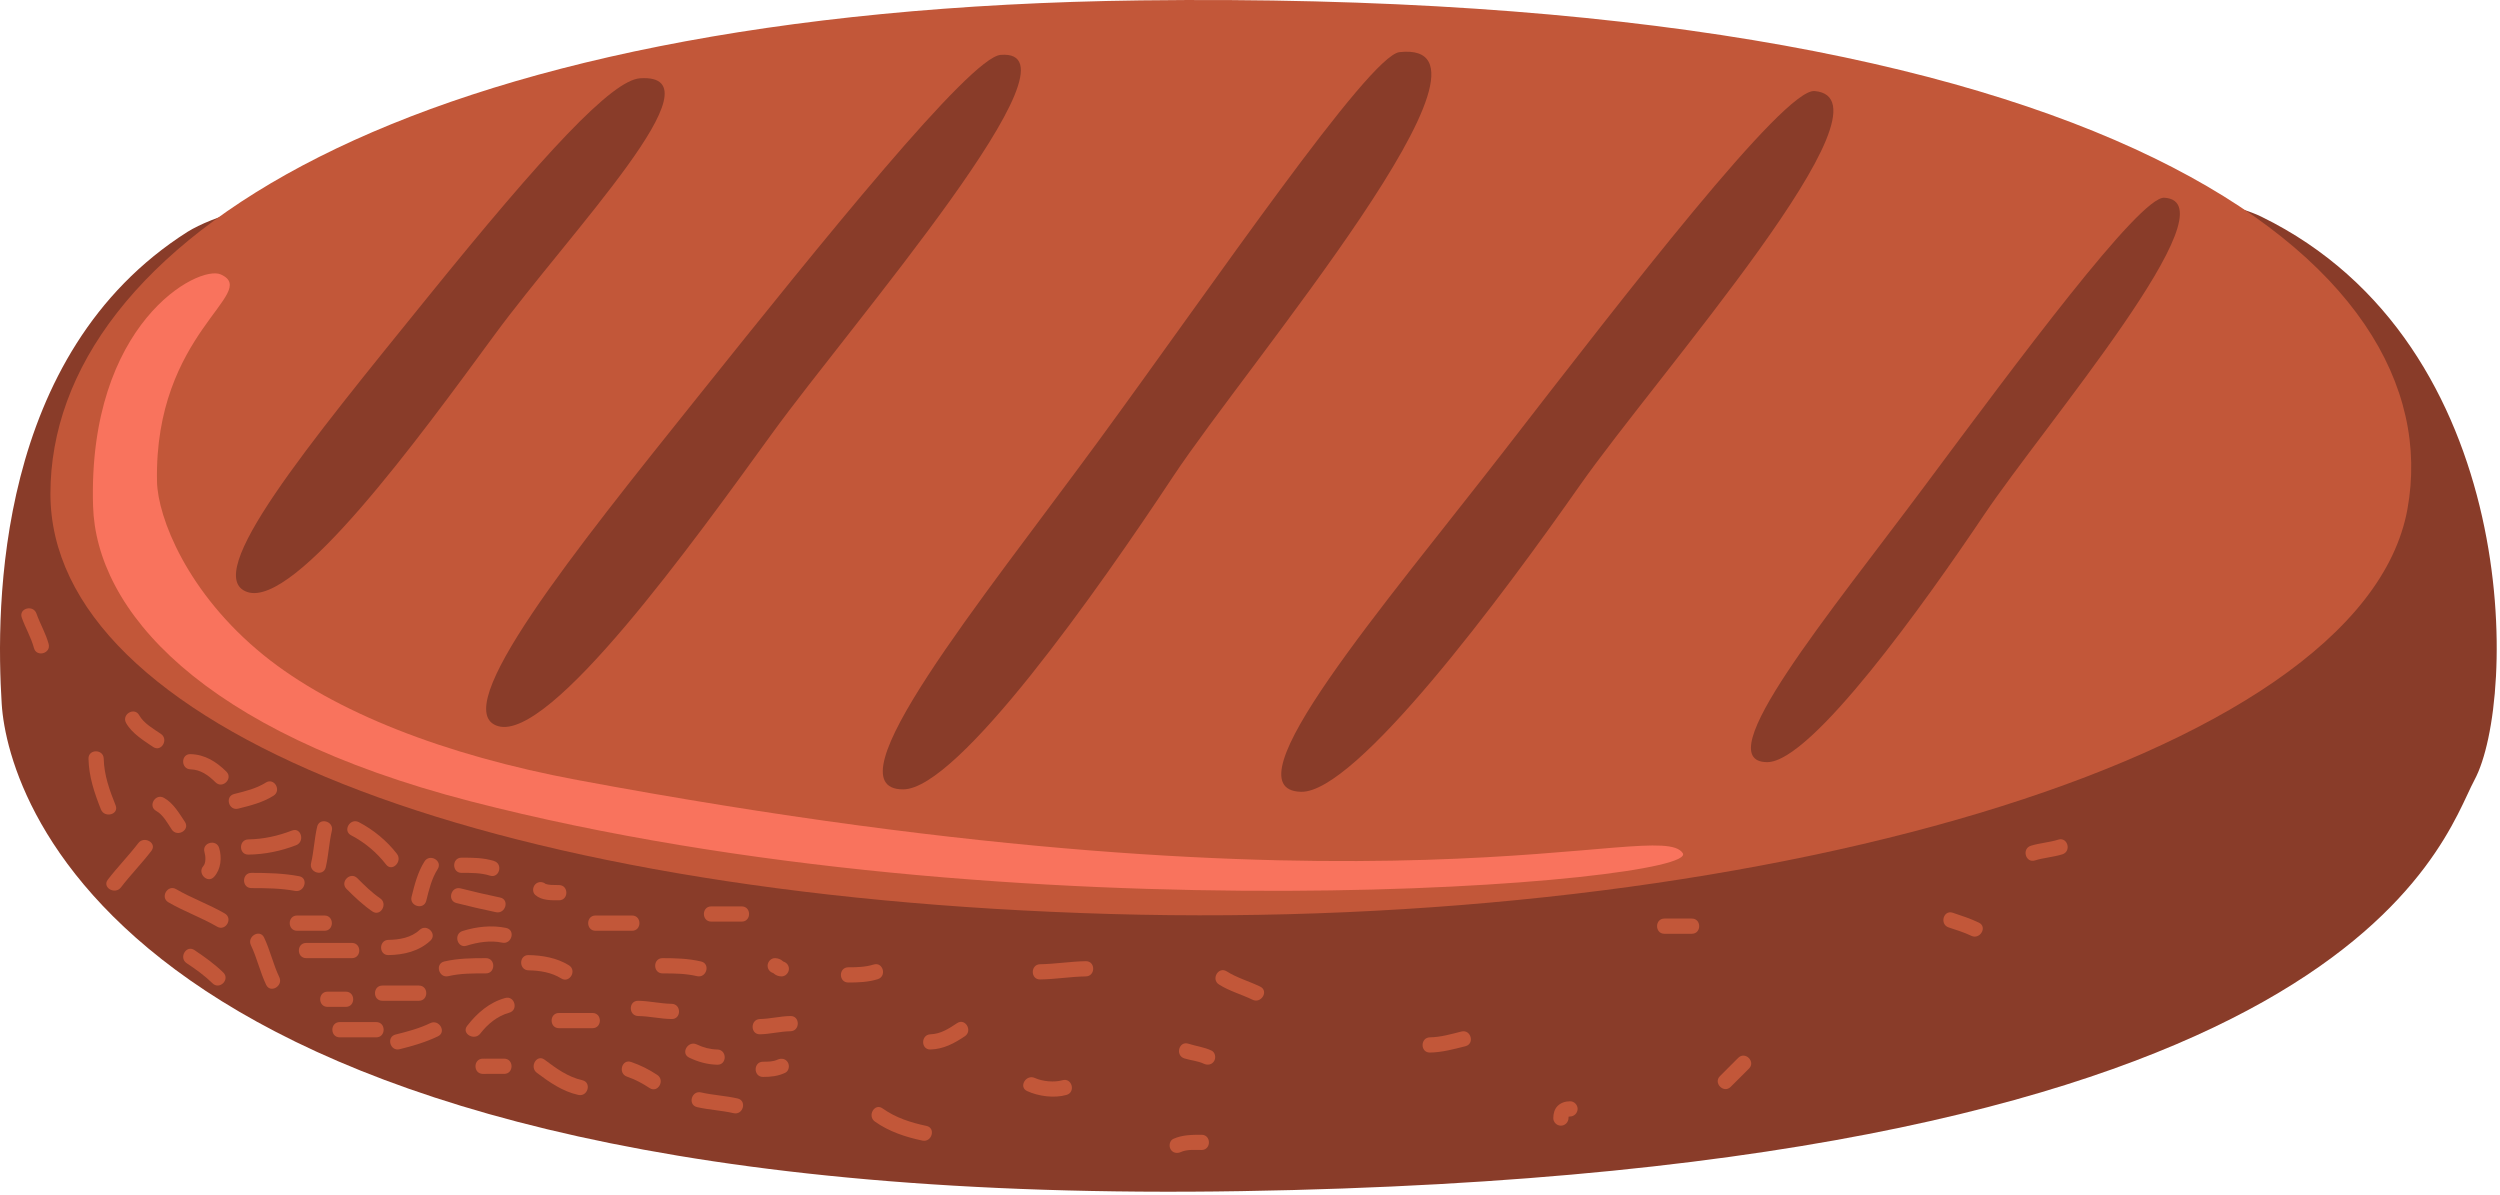 <svg width="699" height="334" viewBox="0 0 699 334" fill="none" xmlns="http://www.w3.org/2000/svg">
<g clip-path="url(#clip0_141_364)">
<path d="M632.261 60.576C582.141 36.096 110.314 29.069 52.415 64.829C-1.227 98.882 -1.227 169.562 0.477 196.802C2.179 224.056 35.386 338.149 347.02 333.042C658.66 327.922 682.661 235.189 691.861 218.082C703.781 195.949 705.487 96.336 632.261 60.576" fill="#893C29"/>
<path d="M318.927 0.109C112.878 2.709 14.099 68.229 14.099 138.055C14.099 202.855 133.303 250.442 310.407 255.549C487.514 260.655 660.354 212.976 673.127 142.309C685.554 73.576 589.687 -3.291 318.927 0.109Z" fill="#C25739"/>
<path d="M26.019 141.456C26.871 170.402 55.822 204.469 131.601 224.056C283.154 263.216 475.994 246.789 470.487 238.522C463.674 228.309 388.901 260.589 161.402 218.082C124.35 211.162 93.29 199.056 73.702 183.176C52.328 165.856 44.105 144.629 43.901 134.642C43.048 92.922 72.851 81.856 61.782 76.749C55.548 73.869 24.517 90.322 26.019 141.456" fill="#F9735D"/>
<path d="M179.007 21.882C171.141 22.375 152.338 42.616 119.385 83.336C86.433 124.069 55.834 161.082 69.171 165.536C82.51 169.976 117.031 122.589 138.215 93.709C159.399 64.829 202.554 20.402 179.007 21.882" fill="#893C29"/>
<path d="M279.754 15.349C271.234 16.056 229.674 67.762 195.154 110.896C160.618 154.029 124.661 198.749 139.265 203.029C153.867 207.296 193.767 151.709 215.887 121.176C238.007 90.656 305.247 13.202 279.754 15.349Z" fill="#893C29"/>
<path d="M391.301 14.576C382.807 15.509 339.327 79.402 306.781 123.776C274.234 168.149 231.221 220.709 252.514 220.709C267.861 220.709 307.247 164.602 327.967 133.282C348.674 101.962 426.207 10.736 391.301 14.576" fill="#893C29"/>
<path d="M507.354 25.456C498.834 24.722 454.594 82.136 420.794 125.749C387.007 169.349 342.501 220.896 363.781 221.389C379.127 221.749 420.114 166.576 441.714 135.736C463.314 104.909 531.994 27.562 507.354 25.456Z" fill="#893C29"/>
<path d="M605.141 55.282C598.287 54.869 564.007 101.162 537.821 136.309C511.634 171.456 477.021 213.109 494.127 213.096C506.461 213.082 538.167 168.629 554.834 143.816C571.514 119.002 624.981 56.482 605.141 55.282Z" fill="#893C29"/>
<path d="M35.251 202.136C36.838 205.016 40.17 207.069 42.826 208.856C45.113 210.389 47.241 206.709 44.975 205.189C42.937 203.816 40.146 202.202 38.927 199.989C37.603 197.576 33.927 199.722 35.251 202.136" fill="#C25739"/>
<path d="M24.742 212.136C24.853 217.149 26.381 221.696 28.225 226.322C29.23 228.829 33.349 227.736 32.33 225.189C30.634 220.936 29.102 216.749 29.001 212.136C28.939 209.389 24.683 209.376 24.742 212.136Z" fill="#C25739"/>
<path d="M43.678 226.736C45.606 227.802 46.843 230.162 48.022 231.936C49.538 234.202 53.227 232.082 51.699 229.789C50.099 227.389 48.434 224.496 45.826 223.069C43.419 221.736 41.271 225.416 43.678 226.736" fill="#C25739"/>
<path d="M47.083 252.282C51.483 254.842 56.307 256.536 60.707 259.096C63.086 260.482 65.227 256.802 62.855 255.416C58.457 252.856 53.631 251.162 49.233 248.602C46.854 247.229 44.711 250.909 47.083 252.282Z" fill="#C25739"/>
<path d="M85.622 267.896C89.879 267.896 94.137 267.896 98.394 267.896C101.139 267.896 101.139 263.642 98.394 263.642C94.137 263.642 89.879 263.642 85.622 263.642C82.877 263.642 82.877 267.896 85.622 267.896Z" fill="#C25739"/>
<path d="M70.295 248.309C74.387 248.322 78.466 248.349 82.502 249.096C85.185 249.589 86.331 245.482 83.634 244.989C79.215 244.162 74.778 244.056 70.295 244.056C67.55 244.056 67.55 248.309 70.295 248.309Z" fill="#C25739"/>
<path d="M66.605 226.096C70.01 225.242 73.482 224.376 76.479 222.482C78.791 221.016 76.657 217.336 74.33 218.802C71.638 220.509 68.53 221.229 65.473 222.002C62.811 222.669 63.941 226.762 66.605 226.096Z" fill="#C25739"/>
<path d="M98.171 233.549C101.973 235.522 105.339 238.349 107.958 241.736C109.635 243.896 112.626 240.869 110.969 238.722C108.157 235.082 104.402 231.989 100.321 229.869C97.886 228.616 95.733 232.282 98.171 233.549" fill="#C25739"/>
<path d="M96.888 248.549C99.156 250.815 101.477 253.029 104.131 254.842C106.406 256.389 108.533 252.696 106.281 251.162C103.931 249.562 101.905 247.535 99.899 245.535C97.957 243.589 94.946 246.602 96.888 248.549Z" fill="#C25739"/>
<path d="M111.733 293.362C115.422 292.442 119.021 291.402 122.458 289.749C124.93 288.549 122.77 284.882 120.309 286.069C117.214 287.562 113.921 288.429 110.601 289.256C107.938 289.922 109.069 294.029 111.733 293.362" fill="#C25739"/>
<path d="M91.582 281.522C93.286 281.522 94.989 281.522 96.691 281.522C99.437 281.522 99.437 277.269 96.691 277.269C94.989 277.269 93.286 277.269 91.582 277.269C88.837 277.269 88.837 281.522 91.582 281.522Z" fill="#C25739"/>
<path d="M125.355 272.936C128.807 272.122 132.333 272.162 135.858 272.162C138.603 272.162 138.603 267.896 135.858 267.896C131.947 267.896 128.051 267.936 124.223 268.829C121.55 269.456 122.685 273.562 125.355 272.936Z" fill="#C25739"/>
<path d="M127.629 252.495C131.305 253.415 134.985 254.295 138.698 255.055C141.378 255.589 142.519 251.496 139.83 250.949C136.117 250.189 132.437 249.309 128.761 248.389C126.097 247.722 124.966 251.829 127.629 252.495Z" fill="#C25739"/>
<path d="M149.679 250.242C151.471 251.802 154.051 251.722 156.294 251.722C159.039 251.722 159.039 247.469 156.294 247.469C155.53 247.469 154.767 247.456 154.005 247.416C153.707 247.389 153.442 247.362 153.161 247.309C152.839 247.242 152.495 247.069 152.69 247.242C151.814 246.482 150.543 246.376 149.679 247.242C148.903 248.016 148.802 249.482 149.679 250.242Z" fill="#C25739"/>
<path d="M185.247 272.162C188.501 272.162 191.714 272.189 194.901 272.936C197.567 273.549 198.701 269.442 196.021 268.829C192.474 268.002 188.874 267.896 185.247 267.896C182.501 267.896 182.501 272.149 185.247 272.162" fill="#C25739"/>
<path d="M156.294 287.482C159.415 287.482 162.538 287.482 165.661 287.482C168.407 287.482 168.407 283.229 165.661 283.229C162.538 283.229 159.415 283.229 156.294 283.229C153.547 283.229 153.547 287.482 156.294 287.482Z" fill="#C25739"/>
<path d="M150.11 299.962C153.669 302.629 157.281 305.149 161.687 306.136C164.367 306.749 165.501 302.642 162.821 302.029C158.773 301.122 155.522 298.736 152.259 296.282C150.059 294.642 147.941 298.336 150.11 299.962Z" fill="#C25739"/>
<path d="M194.9 309.549C198.26 310.322 201.74 310.469 205.114 311.242C207.78 311.869 208.914 307.762 206.247 307.136C202.874 306.362 199.394 306.216 196.02 305.442C193.354 304.816 192.22 308.922 194.9 309.549Z" fill="#C25739"/>
<path d="M212.487 289.189C215.354 289.136 218.141 288.376 221.007 288.336C223.741 288.296 223.754 284.029 221.007 284.082C218.141 284.122 215.354 284.869 212.487 284.922C209.754 284.989 209.741 289.242 212.487 289.189Z" fill="#C25739"/>
<path d="M237.181 274.709C239.967 274.709 242.727 274.616 245.407 273.789C248.021 272.976 246.914 268.869 244.274 269.682C241.954 270.402 239.607 270.456 237.181 270.456C234.434 270.456 234.434 274.709 237.181 274.709" fill="#C25739"/>
<path d="M198.861 257.682C201.701 257.682 204.541 257.682 207.381 257.682C210.127 257.682 210.127 253.429 207.381 253.429C204.541 253.429 201.701 253.429 198.861 253.429C196.127 253.429 196.127 257.682 198.861 257.682Z" fill="#C25739"/>
<path d="M287.194 305.069C290.407 306.536 294.781 307.122 298.207 306.136C300.834 305.376 299.714 301.269 297.074 302.029C294.807 302.682 291.501 302.389 289.341 301.402C286.861 300.269 284.701 303.936 287.194 305.069" fill="#C25739"/>
<path d="M244.621 313.589C248.527 316.376 253.234 317.936 257.901 318.909C260.581 319.469 261.714 315.362 259.034 314.802C254.687 313.895 250.421 312.522 246.767 309.909C244.527 308.309 242.407 312.002 244.621 313.589Z" fill="#C25739"/>
<path d="M260.167 293.442C263.821 293.336 266.794 291.722 269.754 289.749C272.034 288.229 269.901 284.549 267.607 286.069C265.301 287.602 263.021 289.096 260.167 289.189C257.434 289.269 257.421 293.522 260.167 293.442" fill="#C25739"/>
<path d="M290.821 273.856C295.101 273.802 299.327 273.069 303.594 273.002C306.341 272.962 306.341 268.709 303.594 268.749C299.327 268.816 295.101 269.536 290.821 269.602C288.087 269.642 288.074 273.896 290.821 273.856Z" fill="#C25739"/>
<path d="M340.834 275.269C343.741 277.109 347.114 278.029 350.207 279.522C352.661 280.722 354.821 277.056 352.354 275.856C349.274 274.362 345.887 273.429 342.981 271.589C340.661 270.122 338.527 273.802 340.834 275.269Z" fill="#C25739"/>
<path d="M331.127 295.922C332.887 296.482 334.901 296.616 336.581 297.416C337.634 297.909 338.874 297.709 339.487 296.642C340.034 295.709 339.781 294.229 338.727 293.736C336.661 292.762 334.421 292.509 332.261 291.816C329.634 290.976 328.527 295.082 331.127 295.922" fill="#C25739"/>
<path d="M330.207 322.096C331.927 321.322 334.127 321.536 335.954 321.536C338.701 321.536 338.701 317.282 335.954 317.282C333.261 317.282 330.567 317.296 328.061 318.429C327.007 318.909 326.767 320.416 327.301 321.336C327.927 322.416 329.154 322.576 330.207 322.096Z" fill="#C25739"/>
<path d="M399.807 294.295C403.234 294.242 406.447 293.349 409.741 292.522C412.407 291.842 411.274 287.736 408.607 288.416C405.687 289.149 402.847 289.989 399.807 290.042C397.074 290.082 397.061 294.335 399.807 294.295" fill="#C25739"/>
<path d="M6.087 172.682C7.106 175.576 8.693 178.202 9.493 181.189C10.203 183.842 14.31 182.709 13.598 180.056C12.797 177.069 11.211 174.442 10.191 171.549C9.287 168.975 5.173 170.082 6.087 172.682Z" fill="#C25739"/>
<path d="M69.445 238.949C74.051 238.882 78.486 237.976 82.782 236.322C85.315 235.349 84.215 231.229 81.65 232.215C77.697 233.735 73.69 234.629 69.445 234.696C66.702 234.736 66.698 238.989 69.445 238.949Z" fill="#C25739"/>
<path d="M59.881 245.136C61.801 242.989 62.069 239.776 61.279 237.109C60.505 234.482 56.395 235.602 57.174 238.242C57.522 239.416 57.602 241.309 56.87 242.122C55.046 244.162 58.046 247.189 59.881 245.136" fill="#C25739"/>
<path d="M70.16 264.295C71.868 267.869 72.707 271.776 74.418 275.362C75.6 277.842 79.271 275.669 78.094 273.216C76.386 269.642 75.547 265.722 73.837 262.136C72.654 259.669 68.983 261.829 70.16 264.295Z" fill="#C25739"/>
<path d="M106.909 279.816C110.314 279.816 113.721 279.816 117.126 279.816C119.871 279.816 119.871 275.562 117.126 275.562C113.721 275.562 110.314 275.562 106.909 275.562C104.163 275.562 104.163 279.816 106.909 279.816Z" fill="#C25739"/>
<path d="M108.611 267.042C112.853 266.989 117.161 265.976 120.334 263.016C122.346 261.136 119.327 258.136 117.323 260.002C114.999 262.176 111.686 262.749 108.611 262.789C105.869 262.829 105.865 267.082 108.611 267.042" fill="#C25739"/>
<path d="M119.179 251.856C119.945 248.802 120.665 245.696 122.37 243.002C123.843 240.682 120.158 238.549 118.694 240.856C116.795 243.856 115.926 247.322 115.073 250.736C114.406 253.389 118.513 254.522 119.179 251.856" fill="#C25739"/>
<path d="M130.463 264.416C133.583 263.429 137.167 262.869 140.402 263.562C143.077 264.149 144.215 260.042 141.533 259.455C137.551 258.602 133.194 259.096 129.333 260.309C126.723 261.136 127.838 265.242 130.463 264.416" fill="#C25739"/>
<path d="M134.291 288.989C136.354 286.309 139.093 284.056 142.385 283.149C145.029 282.429 143.905 278.309 141.253 279.042C136.822 280.256 133.371 283.269 130.614 286.829C128.937 289.002 132.638 291.122 134.291 288.989Z" fill="#C25739"/>
<path d="M135.007 300.256C137.753 300.256 137.753 296.002 135.007 296.002C132.262 296.002 132.262 300.256 135.007 300.256Z" fill="#C25739"/>
<path d="M135.858 300.256C137.561 300.256 139.265 300.256 140.967 300.256C143.713 300.256 143.713 296.002 140.967 296.002C139.265 296.002 137.561 296.002 135.858 296.002C133.113 296.002 133.113 300.256 135.858 300.256Z" fill="#C25739"/>
<path d="M147.779 271.309C150.925 271.349 154.214 271.882 156.922 273.576C159.259 275.029 161.394 271.336 159.071 269.896C155.741 267.816 151.65 267.109 147.779 267.042C145.031 267.002 145.035 271.269 147.779 271.309" fill="#C25739"/>
<path d="M166.514 260.242C169.914 260.242 173.327 260.242 176.727 260.242C179.474 260.242 179.474 255.976 176.727 255.976C173.327 255.976 169.914 255.976 166.514 255.976C163.767 255.976 163.767 260.242 166.514 260.242Z" fill="#C25739"/>
<path d="M178.434 284.082C181.581 284.122 184.647 284.882 187.794 284.922C190.541 284.976 190.541 280.709 187.794 280.669C184.647 280.616 181.581 279.869 178.434 279.816C175.687 279.776 175.687 284.029 178.434 284.082Z" fill="#C25739"/>
<path d="M175.314 301.029C177.581 301.802 179.607 302.896 181.621 304.216C183.914 305.736 186.047 302.056 183.767 300.549C181.461 299.016 179.061 297.816 176.447 296.922C173.834 296.042 172.727 300.149 175.314 301.029Z" fill="#C25739"/>
<path d="M213.341 301.109C215.527 301.109 217.527 300.895 219.527 299.962C220.58 299.469 220.834 297.976 220.287 297.056C219.661 295.976 218.434 295.802 217.381 296.282C216.114 296.882 214.701 296.842 213.341 296.856C210.594 296.856 210.594 301.109 213.341 301.109Z" fill="#C25739"/>
<path d="M216.741 272.162C216.367 272.082 216.274 272.069 216.487 272.122L216.141 271.976C216.314 272.082 216.247 272.029 215.914 271.789C216.047 271.896 216.154 272.016 216.274 272.136C216.901 272.696 217.607 272.962 218.447 273.002C219.607 273.056 220.581 272.002 220.581 270.882C220.581 269.682 219.607 268.802 218.447 268.749C218.834 268.829 218.914 268.829 218.714 268.789L219.061 268.936C218.874 268.816 218.954 268.882 219.287 269.122C219.154 269.016 219.047 268.882 218.927 268.776C218.301 268.216 217.594 267.936 216.741 267.896C215.581 267.842 214.621 268.909 214.621 270.029C214.621 271.229 215.594 272.109 216.741 272.162Z" fill="#C25739"/>
<path d="M192.687 295.709C195.167 296.909 197.794 297.642 200.567 297.696C203.314 297.762 203.314 293.509 200.567 293.442C198.581 293.402 196.621 292.896 194.834 292.029C192.367 290.842 190.207 294.509 192.687 295.709" fill="#C25739"/>
<path d="M465.367 261.082C467.927 261.082 470.487 261.082 473.034 261.082C475.781 261.082 475.781 256.829 473.034 256.829C470.487 256.829 467.927 256.829 465.367 256.829C462.634 256.829 462.634 261.082 465.367 261.082Z" fill="#C25739"/>
<path d="M483.901 303.882C485.607 302.189 487.314 300.482 489.021 298.776C490.954 296.842 487.954 293.829 486.007 295.776C484.301 297.469 482.594 299.175 480.901 300.882C478.954 302.815 481.967 305.829 483.901 303.882Z" fill="#C25739"/>
<path d="M438.554 312.602C438.554 312.469 438.554 312.336 438.567 312.189C438.514 312.856 438.554 312.336 438.607 312.162C438.741 311.616 438.434 312.456 438.594 312.162C438.847 311.696 438.341 312.429 438.567 312.189C438.834 311.909 438.127 312.496 438.447 312.269C438.901 311.976 438.087 312.376 438.421 312.256C438.567 312.202 438.727 312.176 438.887 312.149C438.207 312.269 438.807 312.176 438.981 312.176C440.141 312.162 441.101 311.216 441.101 310.042C441.101 308.896 440.141 307.896 438.981 307.922C437.701 307.936 436.501 308.282 435.554 309.176C434.634 310.056 434.314 311.376 434.301 312.602C434.274 313.762 435.274 314.736 436.421 314.736C437.594 314.736 438.541 313.762 438.554 312.602" fill="#C25739"/>
<path d="M544.847 259.309C546.967 260.016 549.127 260.669 551.154 261.642C553.607 262.842 555.767 259.162 553.301 257.976C550.941 256.829 548.447 256.029 545.981 255.202C543.367 254.336 542.247 258.442 544.847 259.309Z" fill="#C25739"/>
<path d="M568.967 240.576C571.474 239.802 574.114 239.656 576.634 238.869C579.247 238.056 578.127 233.949 575.501 234.762C572.994 235.549 570.341 235.696 567.834 236.469C565.221 237.282 566.341 241.389 568.967 240.576Z" fill="#C25739"/>
<path d="M52.193 269.309C54.754 271.016 57.221 272.776 59.425 274.936C61.385 276.869 64.397 273.856 62.435 271.922C59.979 269.522 57.197 267.536 54.341 265.629C52.05 264.109 49.921 267.802 52.193 269.309Z" fill="#C25739"/>
<path d="M33.818 248.109C36.51 244.589 39.639 241.429 42.333 237.896C43.999 235.709 40.298 233.589 38.657 235.749C35.965 239.269 32.835 242.442 30.142 245.962C28.475 248.149 32.177 250.269 33.818 248.109Z" fill="#C25739"/>
<path d="M53.267 215.109C56.154 215.189 58.287 216.789 60.277 218.749C62.237 220.669 65.247 217.656 63.287 215.736C60.47 212.962 57.311 210.962 53.267 210.856C50.519 210.776 50.526 215.042 53.267 215.109" fill="#C25739"/>
<path d="M83.069 260.242C85.622 260.242 88.177 260.242 90.731 260.242C93.477 260.242 93.477 255.976 90.731 255.976C88.177 255.976 85.622 255.976 83.069 255.976C80.322 255.976 80.322 260.242 83.069 260.242Z" fill="#C25739"/>
<path d="M91.081 242.496C91.862 239.122 92.002 235.656 92.783 232.282C93.403 229.602 89.298 228.469 88.678 231.149C87.897 234.522 87.757 237.989 86.975 241.362C86.355 244.029 90.461 245.176 91.081 242.496Z" fill="#C25739"/>
<path d="M129.046 244.055C131.738 244.055 134.403 244.016 136.995 244.829C139.623 245.656 140.738 241.549 138.127 240.736C135.183 239.802 132.102 239.802 129.046 239.802C126.301 239.802 126.301 244.055 129.046 244.055Z" fill="#C25739"/>
<path d="M94.989 290.042C98.394 290.042 101.799 290.042 105.206 290.042C107.951 290.042 107.951 285.776 105.206 285.776C101.799 285.776 98.394 285.776 94.989 285.776C92.242 285.776 92.242 290.042 94.989 290.042Z" fill="#C25739"/>
</g>
<defs>
<clipPath id="clip0_141_364">
<rect width="698.083" height="333.208" fill="white"/>
</clipPath>
</defs>
</svg>
